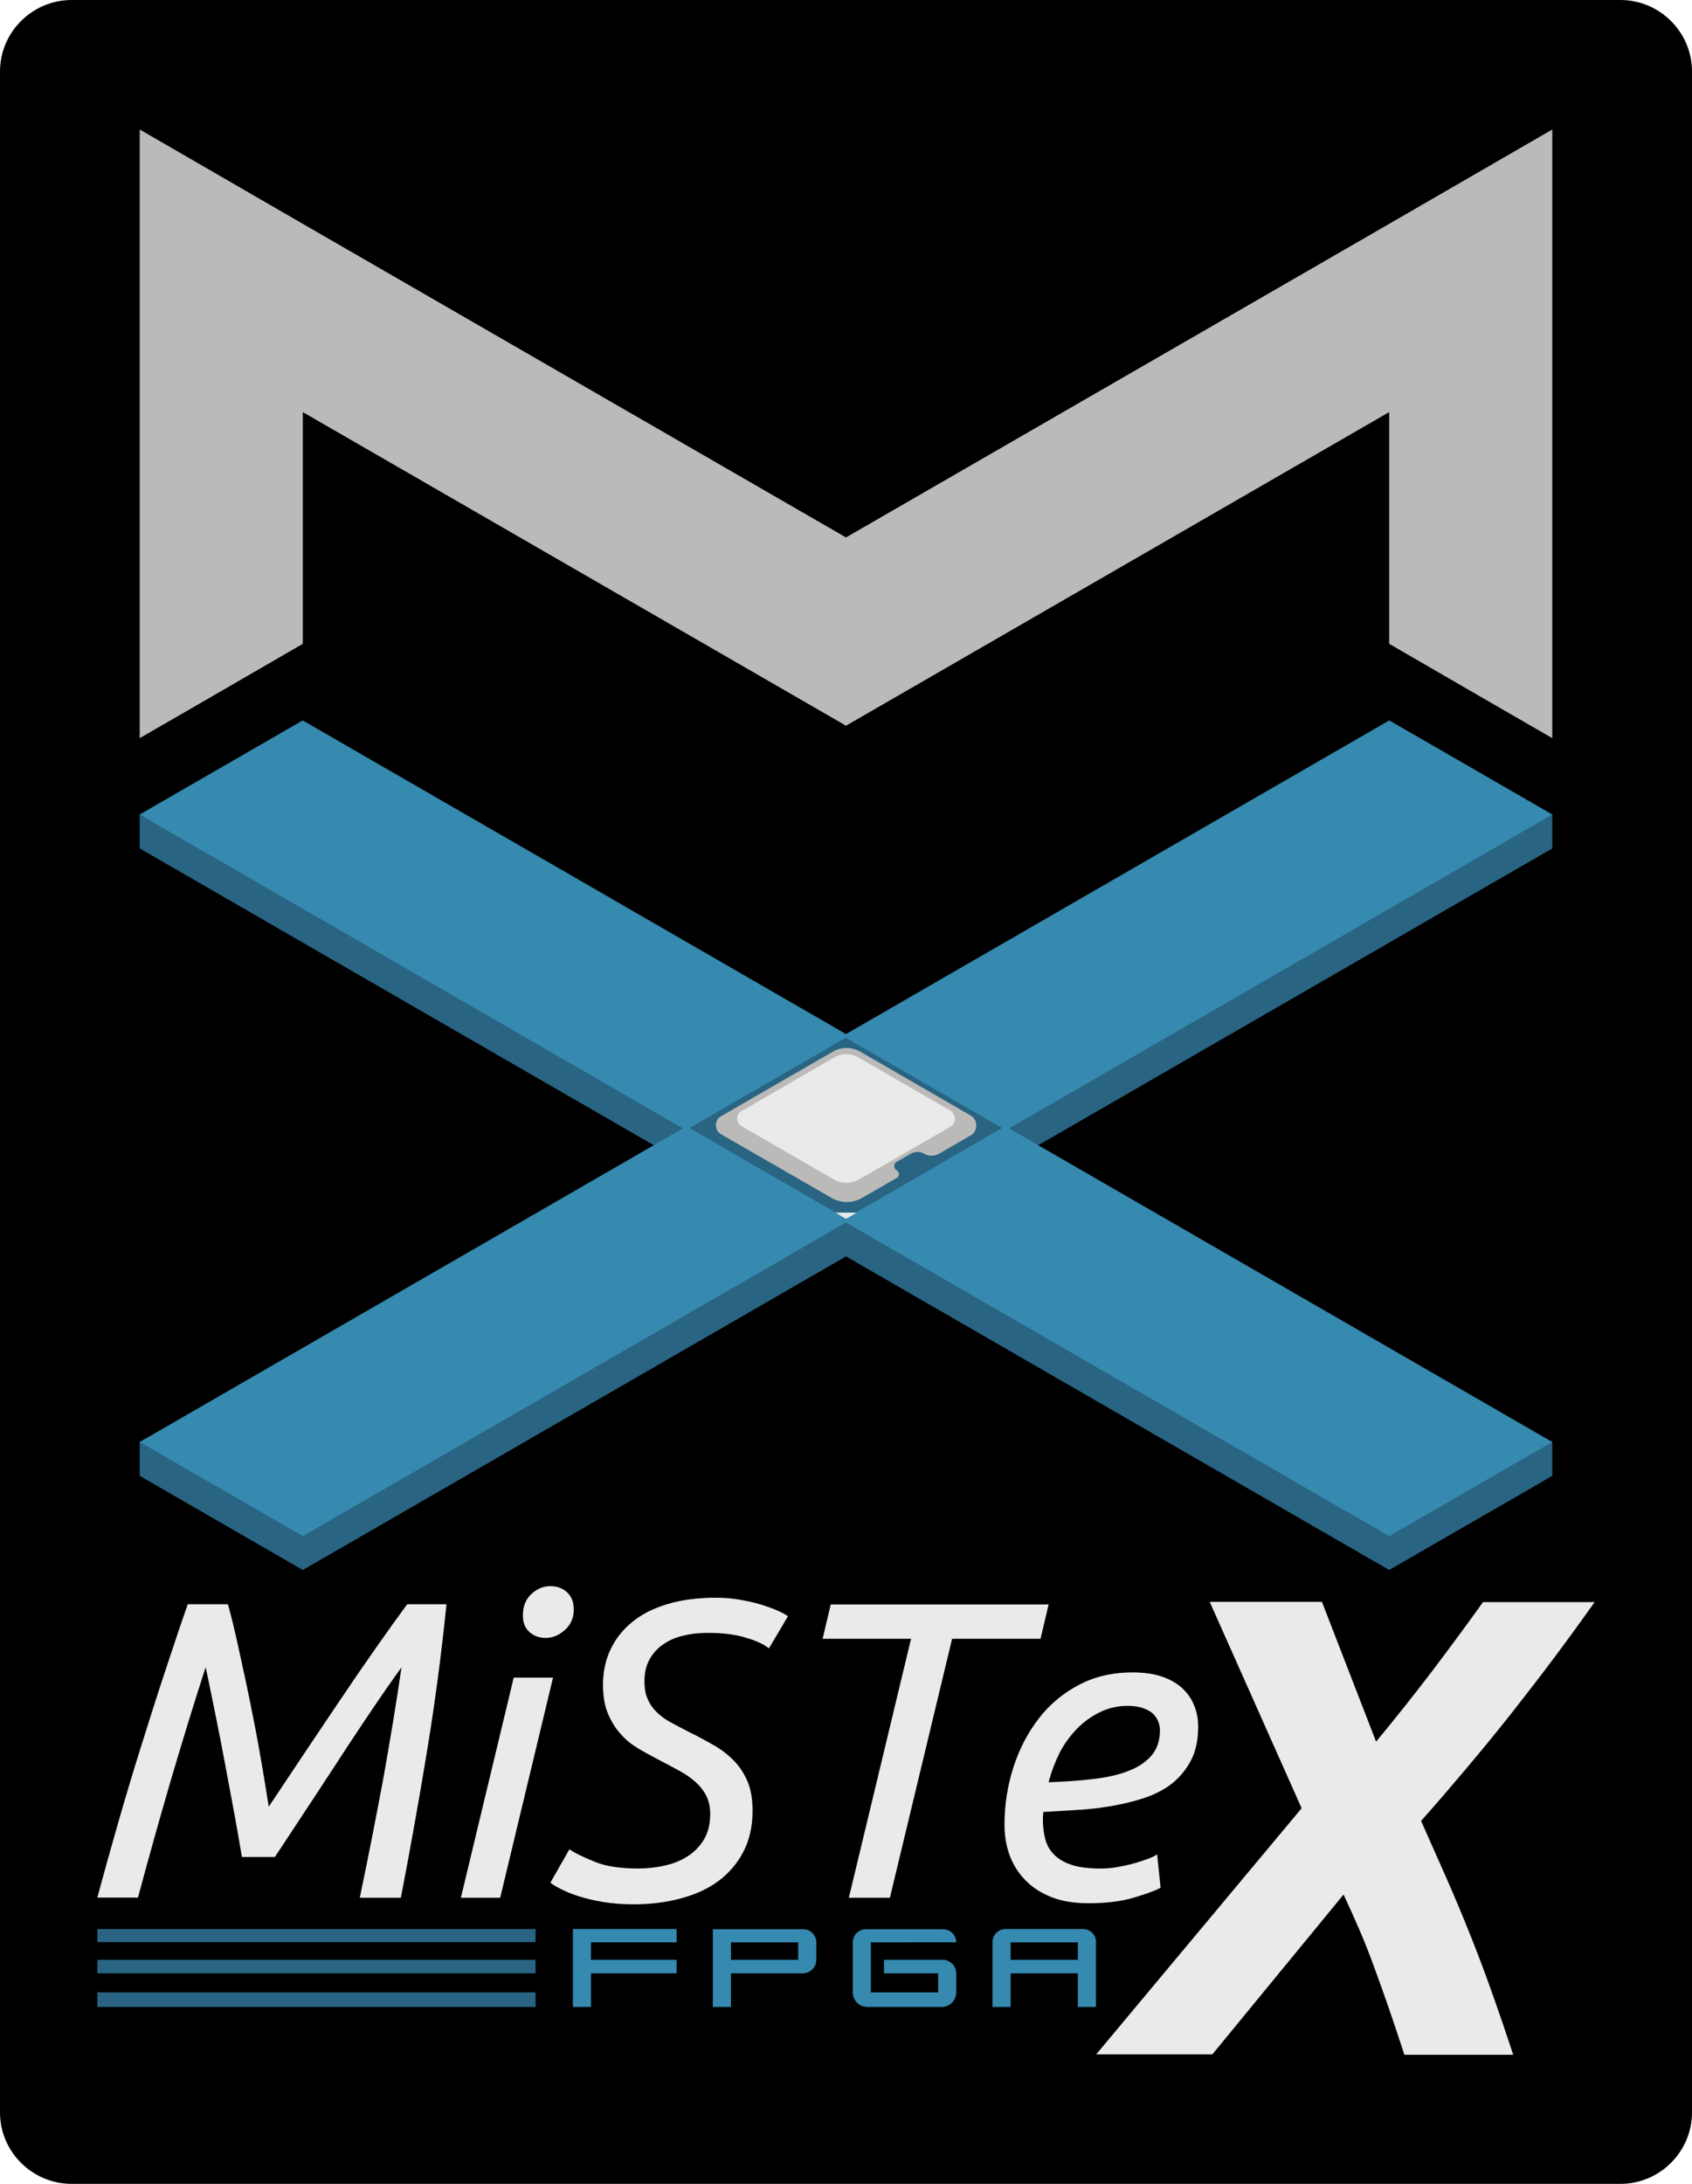 <?xml version="1.0" encoding="utf-8"?>
<!-- Generator: Adobe Illustrator 27.4.1, SVG Export Plug-In . SVG Version: 6.00 Build 0)  -->
<svg version="1.1" id="Layer_1" xmlns="http://www.w3.org/2000/svg" xmlns:xlink="http://www.w3.org/1999/xlink" x="0px" y="0px"
	 viewBox="0 0 775 1000" style="enable-background:new 0 0 775 1000;" xml:space="preserve">
<style type="text/css">
	.st0{fill:#296483;}
	.st1{fill:#3689AF;}
	.st2{fill:#BBBAB8;}
	.st3{fill:#E9EAE9;}
</style>
<path d="M742.2,0c18,0,32.8,14.7,32.8,32.7v934.6c0,18-14.8,32.7-32.8,32.7H32.8c-18,0-32.8-14.7-32.8-32.7V32.7
	C0,14.7,14.8,0,32.8,0"/>
<g>
	<polygon class="st0" points="711,373 636.3,329.9 636.3,345.4 387.5,489 387.5,489 387.5,489 138.7,345.4 138.7,329.9 64,373 
		64,388.5 312.8,532.1 64,660.3 64,675.8 138.7,718.9 387.5,575.3 387.5,575.3 387.5,575.3 636.3,718.9 711,675.8 711,660.3 
		462.2,532.1 711,388.5 	"/>
	<polygon class="st1" points="711,373 636.3,329.9 387.5,473.5 387.5,473.5 387.5,473.5 138.7,329.9 64,373 312.8,516.7 64,660.3 
		138.7,703.4 387.5,559.8 387.5,559.8 387.5,559.8 636.3,703.4 711,660.3 462.2,516.7 	"/>
	<polygon class="st2" points="636.3,102.5 387.5,246.1 138.7,102.5 64,59.3 64,338 97.6,318.6 138.7,294.8 138.7,188.7 387.5,332.3 
		636.3,188.7 636.3,294.8 677.4,318.6 711,338 711,59.3 	"/>
</g>
<g>
	<rect x="44.6" y="912.3" class="st0" width="200.7" height="6.7"/>
	<polygon class="st1" points="309.9,889.4 309.9,883.3 262.4,883.3 262.4,919 270.7,919 270.7,903.6 309.9,903.6 309.9,897.4 
		270.7,897.4 270.7,889.4 	"/>
	<path class="st1" d="M373.9,889.1c-0.2-3.2-2.8-5.7-6-5.7h-41.4V919h8.3v-15.4h32.9c3.4,0,6.2-2.8,6.2-6.2V889.1L373.9,889.1z
		 M365.6,897.4h-30.8v-8h30.8V897.4z"/>
	<path class="st1" d="M431.8,897.4h-26.9v6.2h24.8v8.7h-30.8v-22.9H438c0-3.3-2.7-6-6-6h-35.4c-3.2,0-5.8,2.5-6,5.7l0,0v23.2
		c0,3.7,3,6.7,6.7,6.7h34c3.7,0,6.7-3,6.7-6.7v-8.7l0,0C438,900.2,435.2,897.4,431.8,897.4z"/>
	<rect x="44.6" y="897.4" class="st0" width="200.7" height="6.2"/>
	<rect x="44.6" y="883.3" class="st0" width="200.7" height="6"/>
	<path class="st1" d="M496,883.3h-35.4c-3.3,0-6,2.7-6,6V919h8.3v-15.4h30.8V919h8.3v-29.6C502.1,886,499.4,883.3,496,883.3z
		 M462.9,897.4v-8h30.8v8H462.9z"/>
	<path class="st3" d="M183.9,763.5c-2.1,2.8-4.7,6.5-7.8,11s-6.5,9.5-10.1,14.9s-7.4,11.1-11.2,17c-3.9,5.9-7.6,11.6-11.2,17.1
		c-3.6,5.5-7,10.6-10.1,15.3s-5.6,8.6-7.6,11.5h-15.1c-0.5-3.1-1.2-7-2-11.7s-1.8-9.8-2.8-15.3s-2.1-11.2-3.2-17.1
		c-1.1-5.9-2.2-11.5-3.3-17c-1.1-5.4-2.1-10.4-3-14.8c-0.9-4.5-1.7-8.1-2.3-11c-5.4,16.7-10.7,33.9-15.9,51.6
		c-5.2,17.7-10.2,35.7-15.1,53.9H44.6c3.1-11.6,6.4-23.4,9.8-35.2c3.4-11.8,6.9-23.5,10.5-34.9c3.6-11.4,7.1-22.6,10.7-33.4
		c3.6-10.9,7-21.1,10.4-30.8h18.4c1.6,5.7,3.2,12.4,4.9,20.2c1.7,7.8,3.5,15.9,5.2,24.3c1.7,8.5,3.4,16.9,4.8,25.3
		c1.5,8.4,2.7,16,3.8,22.9c4.7-7,9.8-14.7,15.4-23.1c5.6-8.4,11.3-16.8,17-25.3s11.2-16.5,16.6-24.2c5.4-7.7,10.2-14.4,14.4-20.1h18
		c-2.2,21.8-5.1,44-8.8,66.6s-7.7,45.1-12.1,67.8h-18.8c3.9-18.6,7.4-36.7,10.7-54.2C178.6,797.3,181.5,780.2,183.9,763.5z"/>
	<path class="st3" d="M229.1,869h-18l24.2-100.8h18L229.1,869z M250,750c-3,0-5.5-0.9-7.5-2.7s-3-4.3-3-7.6c0-4.1,1.3-7.4,3.9-9.8
		c2.6-2.4,5.5-3.6,8.7-3.6c3,0,5.5,0.9,7.6,2.8c2.1,1.9,3.1,4.5,3.1,7.9c0,3.9-1.4,7-4.1,9.4C256,748.8,253.1,750,250,750z"/>
	<path class="st3" d="M292.3,855.6c4,0,8-0.4,11.9-1.3c3.9-0.8,7.5-2.2,10.6-4.2c3.1-1.9,5.6-4.5,7.6-7.7c1.9-3.2,2.9-7.1,2.9-11.7
		c0-3.2-0.6-6-1.8-8.4c-1.2-2.4-2.9-4.5-5-6.4s-4.7-3.6-7.6-5.2c-2.9-1.6-6.1-3.3-9.6-5.1c-3-1.6-6-3.2-9-5s-5.8-4-8.1-6.7
		c-2.4-2.6-4.3-5.8-5.8-9.4c-1.5-3.6-2.2-7.9-2.2-13c0-5.8,1.1-11.2,3.4-16.1c2.3-4.9,5.6-9.1,10-12.7c4.4-3.6,9.8-6.3,16.2-8.2
		c6.4-1.9,13.7-2.9,22-2.9c3.9,0,7.6,0.3,11,0.9s6.7,1.3,9.6,2.2s5.5,1.8,7.7,2.8s3.8,1.8,4.8,2.6l-8.7,14.7
		c-2.2-1.8-5.7-3.5-10.6-4.9c-4.8-1.5-10.6-2.2-17.2-2.2c-4.1,0-8,0.4-11.5,1.3c-3.6,0.8-6.6,2.2-9.2,4s-4.7,4.1-6.2,6.9
		c-1.6,2.8-2.3,6.1-2.3,10c0,3.4,0.5,6.2,1.6,8.4c1,2.3,2.5,4.3,4.3,6s4,3.3,6.7,4.7c2.6,1.4,5.5,2.9,8.6,4.5
		c3.9,1.9,7.5,3.9,11,5.9c3.4,2,6.4,4.4,9,7.1c2.6,2.7,4.6,5.9,6.1,9.5s2.2,8,2.2,13.2c0,7.1-1.4,13.3-4.2,18.7
		c-2.8,5.4-6.6,9.8-11.4,13.4c-4.8,3.6-10.6,6.2-17.3,8c-6.7,1.8-13.9,2.7-21.6,2.7c-5.2,0-9.9-0.4-14.1-1.1
		c-4.2-0.7-7.9-1.6-11-2.6c-3.2-1-5.8-2.1-8-3.2c-2.2-1.1-3.9-2.1-5-3l8.7-15.3c2.5,1.7,6.3,3.6,11.6,5.7
		C277.4,854.6,284.2,855.6,292.3,855.6z"/>
	<path class="st3" d="M480.3,734.7l-3.7,15.7h-40.5L407.6,869h-18.8l28.5-118.6h-40.5l3.7-15.7H480.3z"/>
	<path class="st3" d="M498.7,871.5c-6.6,0-12.3-0.9-17.1-2.8c-4.8-1.9-8.8-4.5-12-7.8s-5.6-7.1-7.2-11.5s-2.3-9-2.3-14
		c0-9,1.4-17.8,4.1-26.2s6.6-15.8,11.6-22.3s11.2-11.6,18.4-15.4c7.2-3.8,15.4-5.7,24.6-5.7c5.3,0,9.9,0.7,13.7,2
		c3.8,1.4,6.9,3.2,9.3,5.5c2.4,2.3,4.2,5,5.3,8c1.2,3,1.7,6.2,1.7,9.4c0,6.1-1.1,11.2-3.3,15.4s-5.1,7.7-8.7,10.6
		c-3.6,2.8-7.9,5-12.7,6.6s-9.9,2.8-15.1,3.7c-5.2,0.9-10.5,1.5-15.9,1.8s-10.4,0.6-15.2,0.9c-0.1,1-0.2,1.9-0.2,2.5s0,1.2,0,1.6
		c0,3,0.4,5.8,1.1,8.4c0.7,2.7,2,5,4,7c1.9,2,4.6,3.6,8,4.7c3.4,1.2,7.9,1.7,13.5,1.7c2.5,0,5-0.2,7.7-0.7c2.6-0.5,5.2-1,7.6-1.7
		s4.5-1.4,6.4-2.1c1.9-0.7,3.2-1.4,4-2l1.6,15.3c-2.6,1.4-6.8,2.9-12.5,4.6C513.2,870.7,506.5,871.5,498.7,871.5z M480.3,816.1
		c7.5-0.3,14.3-0.7,20.5-1.5c6.2-0.7,11.6-1.9,16.1-3.7c4.5-1.7,8-4.1,10.6-7.1c2.5-3,3.8-6.8,3.8-11.6c0-1.2-0.2-2.4-0.7-3.7
		s-1.2-2.5-2.3-3.6s-2.6-2-4.6-2.7c-1.9-0.7-4.3-1.1-7.2-1.1c-4.5,0-8.8,1-12.7,2.9c-3.9,1.9-7.5,4.5-10.6,7.7s-5.8,6.9-7.9,11
		C483.2,807,481.5,811.4,480.3,816.1z"/>
	<path class="st3" d="M643.2,940.7c-2.8-8.6-5.3-16.1-7.6-22.7c-2.3-6.6-4.5-12.7-6.6-18.4s-4.2-11.1-6.4-16.1
		c-2.2-5.1-4.6-10.4-7.2-16l-60.1,73.2h-53.2L596.2,828l-42.1-94.5h51.4l24.8,64c9-10.8,17.6-21.7,26-32.7c8.4-11.1,16-21.5,23-31.2
		h51.1c-5.8,8.2-11.9,16.6-18.4,25.3s-13.2,17.3-20,26c-6.9,8.7-13.8,17.1-20.8,25.4c-7,8.3-13.7,16.1-20.3,23.5
		c4.2,9.4,8.1,18.2,11.8,26.6c3.7,8.4,7.2,16.8,10.6,25.3c3.4,8.5,6.7,17.2,9.9,26.2s6.5,18.6,9.9,29h-49.9V940.7z"/>
</g>
<path id="path7131-2_00000150825108290067192460000001916300739825037963_" class="st0" d="M392.1,555.2l66.9-38.7l-71.6-41.3
	l-71.6,41.3l66.9,38.7H392.1"/>
<path id="path7133-9_00000006690759922728456580000015176054566669377959_" class="st3" d="M387.5,558.1l4.9-2.8h-9.7L387.5,558.1z"
	/>
<path id="path7143-7_00000124133943069403001440000017015159534741911702_" class="st2" d="M444.6,510.8l-50.5-29.2
	c-3.9-2.3-8.8-2.3-12.7,0l-51.1,29.5c-3.2,1.8-3.2,6.4,0,8.3l50.7,29.2c4.2,2.4,9.5,2.4,13.7,0l16-9.2c1.4-0.8,1.4-2.7,0-3.5l0,0
	c-1.5-0.9-1.5-3.1,0-3.9l6.5-3.7c1.9-1.1,4.2-1.1,6.1,0l0,0c2.1,1.2,4.7,1.2,6.8,0l14.7-8.5C448,517.8,448,512.8,444.6,510.8"/>
<path id="path7147-4_00000084509670644560279300000017252893373736203178_" class="st3" d="M339.6,508.8l42.7-24.7
	c3.3-1.9,7.4-1.9,10.7,0l42.2,24.4c2.9,1.7,2.9,5.8,0,7.5l-3.6,2.1l-38.2,22c-3.5,2-7.9,2-11.4,0l-42.3-24.4
	C337,514.1,337,510.3,339.6,508.8"/>
</svg>
